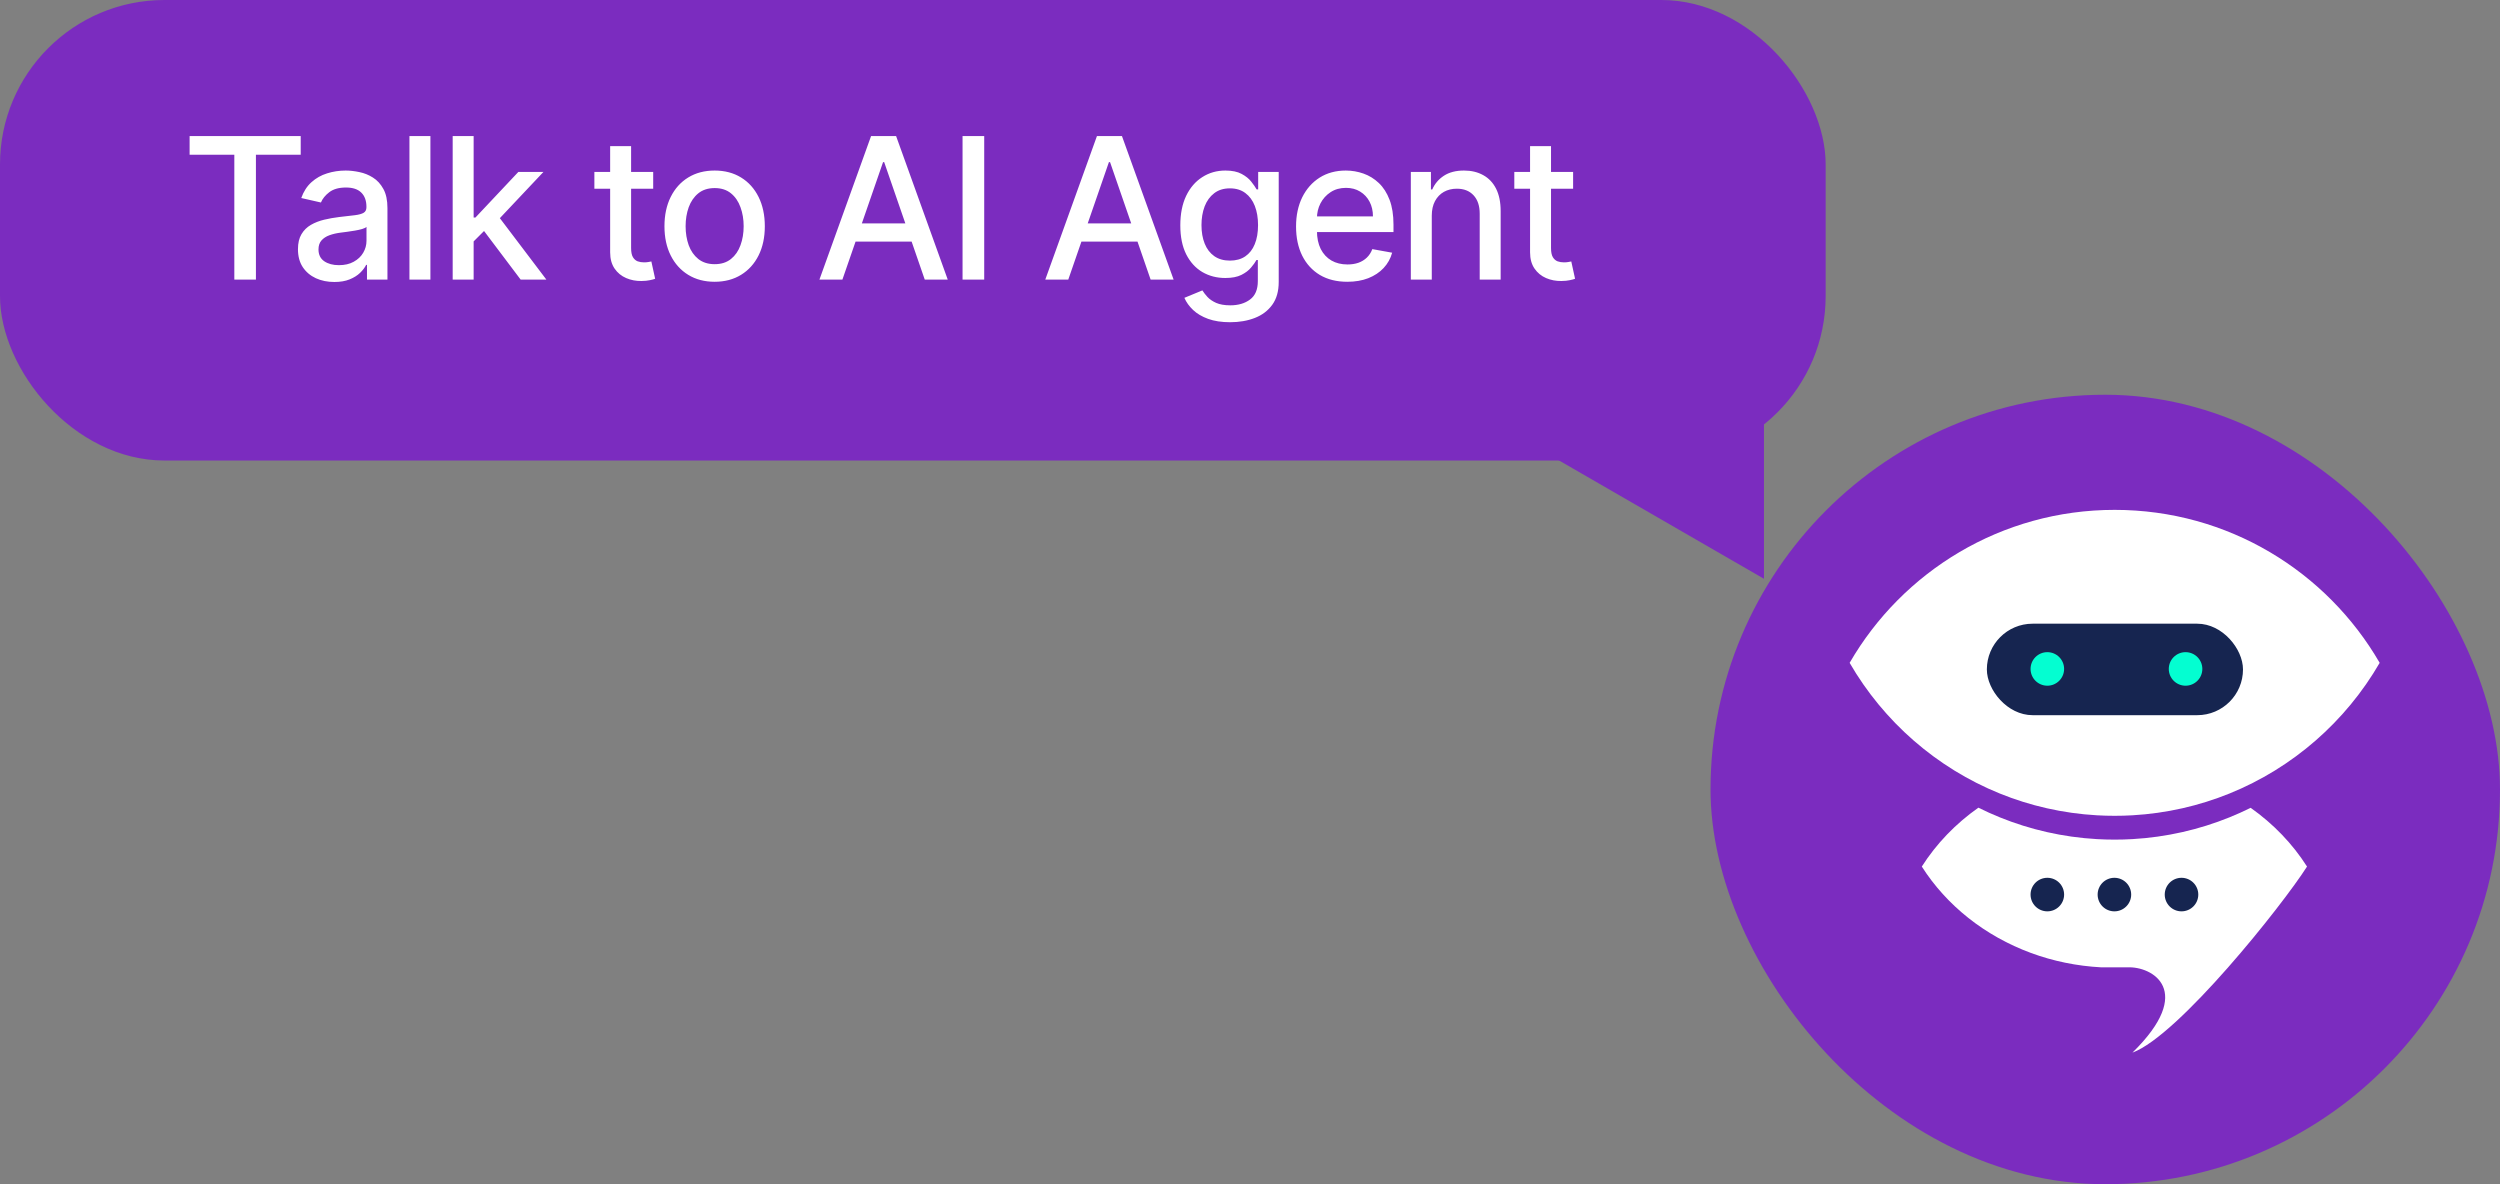 <svg width="152" height="72" viewBox="0 0 152 72" fill="none" xmlns="http://www.w3.org/2000/svg">
<rect x="0" y="0" width="152" height="72" fill="#808080" stroke="none"/>
<rect x="104" y="24" width="48" height="48" rx="24" fill="#7B2CBF"/>
<path fill-rule="evenodd" clip-rule="evenodd" d="M135.548 48.248C133.71 48.992 131.727 49.451 129.652 49.57C129.294 49.591 128.934 49.601 128.571 49.601C128.208 49.601 127.848 49.591 127.49 49.57C125.415 49.451 123.431 48.992 121.593 48.248C117.736 46.686 114.522 43.868 112.458 40.301C115.675 34.741 121.686 31 128.571 31C135.456 31 141.467 34.741 144.684 40.301C142.62 43.868 139.405 46.687 135.548 48.248Z" fill="white"/>
<path d="M121.593 49.696C121.148 49.516 120.712 49.319 120.286 49.107C118.9 50.083 117.728 51.299 116.846 52.687C118.345 55.045 120.681 56.908 123.485 57.941C124.82 58.433 126.262 58.736 127.771 58.815H129.342C130.85 58.736 133.5 60.23 129.652 64C132.456 62.967 138.767 55.045 140.267 52.687C139.387 51.303 138.22 50.09 136.839 49.115C136.417 49.325 135.987 49.519 135.548 49.696C133.71 50.44 131.726 50.899 129.652 51.018C129.294 51.039 128.934 51.049 128.571 51.049C128.208 51.049 127.847 51.039 127.489 51.018C125.414 50.899 123.43 50.44 121.593 49.696Z" fill="white"/>
<rect x="120.801" y="37.921" width="15.573" height="5.562" rx="2.781" fill="#162550"/>
<ellipse cx="132.882" cy="40.671" rx="1.02" ry="1.02" fill="#04FED1"/>
<ellipse cx="128.556" cy="54.39" rx="1.02" ry="1.02" fill="#162550"/>
<ellipse cx="124.478" cy="40.671" rx="1.02" ry="1.02" fill="#04FED1"/>
<ellipse cx="124.478" cy="54.39" rx="1.02" ry="1.02" fill="#162550"/>
<ellipse cx="132.636" cy="54.39" rx="1.02" ry="1.02" fill="#162550"/>
<rect width="111" height="28" rx="10" fill="#7B2CBF"/>
<path d="M87 23.5L107.25 11.809L107.25 35.191L87 23.5Z" fill="#7B2CBF"/>
<path d="M11.528 9.406V8.273H18.283V9.406H15.56V17H14.247V9.406H11.528ZM20.327 17.145C19.912 17.145 19.537 17.068 19.202 16.915C18.867 16.759 18.601 16.533 18.405 16.237C18.212 15.942 18.116 15.579 18.116 15.151C18.116 14.781 18.186 14.477 18.329 14.239C18.471 14 18.662 13.811 18.904 13.672C19.145 13.533 19.415 13.428 19.713 13.357C20.012 13.286 20.316 13.232 20.625 13.195C21.017 13.149 21.336 13.112 21.58 13.084C21.824 13.053 22.002 13.003 22.113 12.935C22.224 12.867 22.279 12.756 22.279 12.602V12.572C22.279 12.2 22.174 11.912 21.963 11.707C21.756 11.503 21.447 11.401 21.035 11.401C20.606 11.401 20.267 11.496 20.02 11.686C19.776 11.874 19.607 12.082 19.513 12.312L18.316 12.04C18.458 11.642 18.665 11.321 18.938 11.077C19.213 10.829 19.53 10.651 19.888 10.54C20.246 10.426 20.623 10.369 21.017 10.369C21.279 10.369 21.556 10.401 21.849 10.463C22.144 10.523 22.419 10.633 22.675 10.796C22.934 10.957 23.145 11.189 23.31 11.49C23.475 11.788 23.557 12.176 23.557 12.653V17H22.313V16.105H22.262C22.179 16.27 22.056 16.432 21.891 16.591C21.726 16.75 21.515 16.882 21.256 16.987C20.998 17.092 20.688 17.145 20.327 17.145ZM20.604 16.122C20.956 16.122 21.258 16.053 21.508 15.913C21.76 15.774 21.952 15.592 22.083 15.368C22.216 15.141 22.283 14.898 22.283 14.639V13.796C22.238 13.841 22.15 13.883 22.019 13.923C21.891 13.96 21.745 13.993 21.58 14.021C21.415 14.047 21.255 14.071 21.099 14.094C20.942 14.114 20.811 14.131 20.706 14.145C20.459 14.176 20.233 14.229 20.029 14.303C19.827 14.376 19.665 14.483 19.543 14.622C19.424 14.758 19.364 14.94 19.364 15.168C19.364 15.483 19.481 15.722 19.713 15.883C19.947 16.043 20.243 16.122 20.604 16.122ZM26.169 8.273V17H24.894V8.273H26.169ZM28.695 14.78L28.686 13.224H28.908L31.515 10.454H33.041L30.067 13.608H29.866L28.695 14.78ZM27.523 17V8.273H28.797V17H27.523ZM31.656 17L29.312 13.889L30.19 12.999L33.22 17H31.656ZM39.714 10.454V11.477H36.138V10.454H39.714ZM37.097 8.886H38.371V15.078C38.371 15.325 38.408 15.511 38.482 15.636C38.556 15.758 38.651 15.842 38.767 15.888C38.887 15.93 39.016 15.952 39.155 15.952C39.258 15.952 39.347 15.945 39.424 15.93C39.5 15.916 39.56 15.905 39.603 15.896L39.833 16.949C39.759 16.977 39.654 17.006 39.517 17.034C39.381 17.065 39.211 17.082 39.006 17.085C38.671 17.091 38.358 17.031 38.069 16.906C37.779 16.781 37.544 16.588 37.365 16.327C37.187 16.065 37.097 15.737 37.097 15.342V8.886ZM43.45 17.132C42.836 17.132 42.301 16.991 41.843 16.71C41.386 16.429 41.031 16.035 40.778 15.53C40.525 15.024 40.399 14.433 40.399 13.757C40.399 13.078 40.525 12.484 40.778 11.976C41.031 11.467 41.386 11.072 41.843 10.791C42.301 10.51 42.836 10.369 43.45 10.369C44.063 10.369 44.599 10.51 45.056 10.791C45.514 11.072 45.869 11.467 46.122 11.976C46.374 12.484 46.501 13.078 46.501 13.757C46.501 14.433 46.374 15.024 46.122 15.53C45.869 16.035 45.514 16.429 45.056 16.71C44.599 16.991 44.063 17.132 43.45 17.132ZM43.454 16.062C43.852 16.062 44.181 15.957 44.443 15.747C44.704 15.537 44.897 15.257 45.022 14.908C45.15 14.558 45.214 14.173 45.214 13.753C45.214 13.335 45.15 12.952 45.022 12.602C44.897 12.25 44.704 11.967 44.443 11.754C44.181 11.541 43.852 11.435 43.454 11.435C43.053 11.435 42.721 11.541 42.457 11.754C42.196 11.967 42.001 12.25 41.873 12.602C41.748 12.952 41.685 13.335 41.685 13.753C41.685 14.173 41.748 14.558 41.873 14.908C42.001 15.257 42.196 15.537 42.457 15.747C42.721 15.957 43.053 16.062 43.454 16.062ZM51.218 17H49.821L52.961 8.273H54.483L57.623 17H56.225L53.758 9.858H53.69L51.218 17ZM51.453 13.582H55.987V14.69H51.453V13.582ZM59.84 8.273V17H58.523V8.273H59.84ZM64.951 17H63.553L66.694 8.273H68.215L71.356 17H69.958L67.491 9.858H67.422L64.951 17ZM65.185 13.582H69.719V14.69H65.185V13.582ZM74.793 19.591C74.273 19.591 73.825 19.523 73.45 19.386C73.078 19.25 72.774 19.07 72.538 18.845C72.302 18.621 72.126 18.375 72.01 18.108L73.105 17.656C73.182 17.781 73.284 17.913 73.412 18.053C73.543 18.195 73.719 18.315 73.94 18.415C74.165 18.514 74.453 18.564 74.805 18.564C75.288 18.564 75.688 18.446 76.003 18.21C76.318 17.977 76.476 17.605 76.476 17.094V15.807H76.395C76.318 15.946 76.207 16.101 76.062 16.271C75.92 16.442 75.724 16.59 75.474 16.715C75.224 16.84 74.899 16.902 74.499 16.902C73.981 16.902 73.516 16.781 73.101 16.54C72.689 16.296 72.362 15.936 72.121 15.462C71.882 14.984 71.763 14.398 71.763 13.702C71.763 13.006 71.881 12.409 72.116 11.912C72.355 11.415 72.682 11.034 73.097 10.77C73.511 10.503 73.981 10.369 74.507 10.369C74.913 10.369 75.241 10.438 75.491 10.574C75.741 10.707 75.936 10.864 76.075 11.043C76.217 11.222 76.327 11.379 76.403 11.516H76.497V10.454H77.746V17.145C77.746 17.707 77.615 18.169 77.354 18.53C77.092 18.891 76.739 19.158 76.293 19.331C75.849 19.504 75.349 19.591 74.793 19.591ZM74.78 15.845C75.146 15.845 75.456 15.76 75.709 15.589C75.964 15.416 76.158 15.169 76.288 14.848C76.422 14.524 76.489 14.136 76.489 13.685C76.489 13.244 76.423 12.857 76.293 12.521C76.162 12.186 75.97 11.925 75.717 11.737C75.464 11.547 75.152 11.452 74.78 11.452C74.396 11.452 74.077 11.551 73.821 11.75C73.565 11.946 73.372 12.213 73.241 12.551C73.114 12.889 73.05 13.267 73.05 13.685C73.05 14.114 73.115 14.49 73.246 14.814C73.376 15.138 73.57 15.391 73.825 15.572C74.084 15.754 74.402 15.845 74.78 15.845ZM81.915 17.132C81.271 17.132 80.715 16.994 80.249 16.719C79.786 16.44 79.428 16.05 79.175 15.547C78.925 15.041 78.8 14.449 78.8 13.77C78.8 13.099 78.925 12.508 79.175 11.997C79.428 11.486 79.781 11.087 80.232 10.8C80.687 10.513 81.218 10.369 81.826 10.369C82.195 10.369 82.553 10.43 82.9 10.553C83.246 10.675 83.558 10.867 83.833 11.128C84.109 11.389 84.326 11.729 84.485 12.146C84.644 12.561 84.724 13.065 84.724 13.659V14.111H79.521V13.156H83.475C83.475 12.821 83.407 12.524 83.271 12.266C83.134 12.004 82.942 11.798 82.695 11.648C82.451 11.497 82.164 11.422 81.835 11.422C81.477 11.422 81.164 11.51 80.897 11.686C80.633 11.859 80.428 12.087 80.283 12.368C80.141 12.646 80.07 12.949 80.07 13.276V14.021C80.07 14.459 80.147 14.831 80.3 15.138C80.457 15.445 80.674 15.679 80.953 15.841C81.231 16 81.556 16.079 81.928 16.079C82.17 16.079 82.39 16.046 82.589 15.977C82.788 15.906 82.96 15.801 83.104 15.662C83.249 15.523 83.36 15.351 83.437 15.146L84.643 15.364C84.546 15.719 84.373 16.03 84.123 16.297C83.876 16.561 83.565 16.767 83.19 16.915C82.817 17.06 82.393 17.132 81.915 17.132ZM87.052 13.114V17H85.778V10.454H87.001V11.52H87.081C87.232 11.173 87.468 10.895 87.789 10.685C88.113 10.474 88.52 10.369 89.012 10.369C89.458 10.369 89.849 10.463 90.184 10.651C90.519 10.835 90.779 11.111 90.964 11.477C91.148 11.844 91.24 12.297 91.24 12.837V17H89.966V12.99C89.966 12.516 89.843 12.145 89.596 11.878C89.349 11.608 89.009 11.473 88.577 11.473C88.282 11.473 88.019 11.537 87.789 11.665C87.562 11.793 87.381 11.98 87.248 12.227C87.117 12.472 87.052 12.767 87.052 13.114ZM95.645 10.454V11.477H92.07V10.454H95.645ZM93.028 8.886H94.302V15.078C94.302 15.325 94.339 15.511 94.413 15.636C94.487 15.758 94.582 15.842 94.699 15.888C94.818 15.93 94.947 15.952 95.087 15.952C95.189 15.952 95.278 15.945 95.355 15.93C95.432 15.916 95.491 15.905 95.534 15.896L95.764 16.949C95.69 16.977 95.585 17.006 95.449 17.034C95.312 17.065 95.142 17.082 94.937 17.085C94.602 17.091 94.29 17.031 94 16.906C93.71 16.781 93.476 16.588 93.297 16.327C93.118 16.065 93.028 15.737 93.028 15.342V8.886Z" fill="white"/>
</svg>
